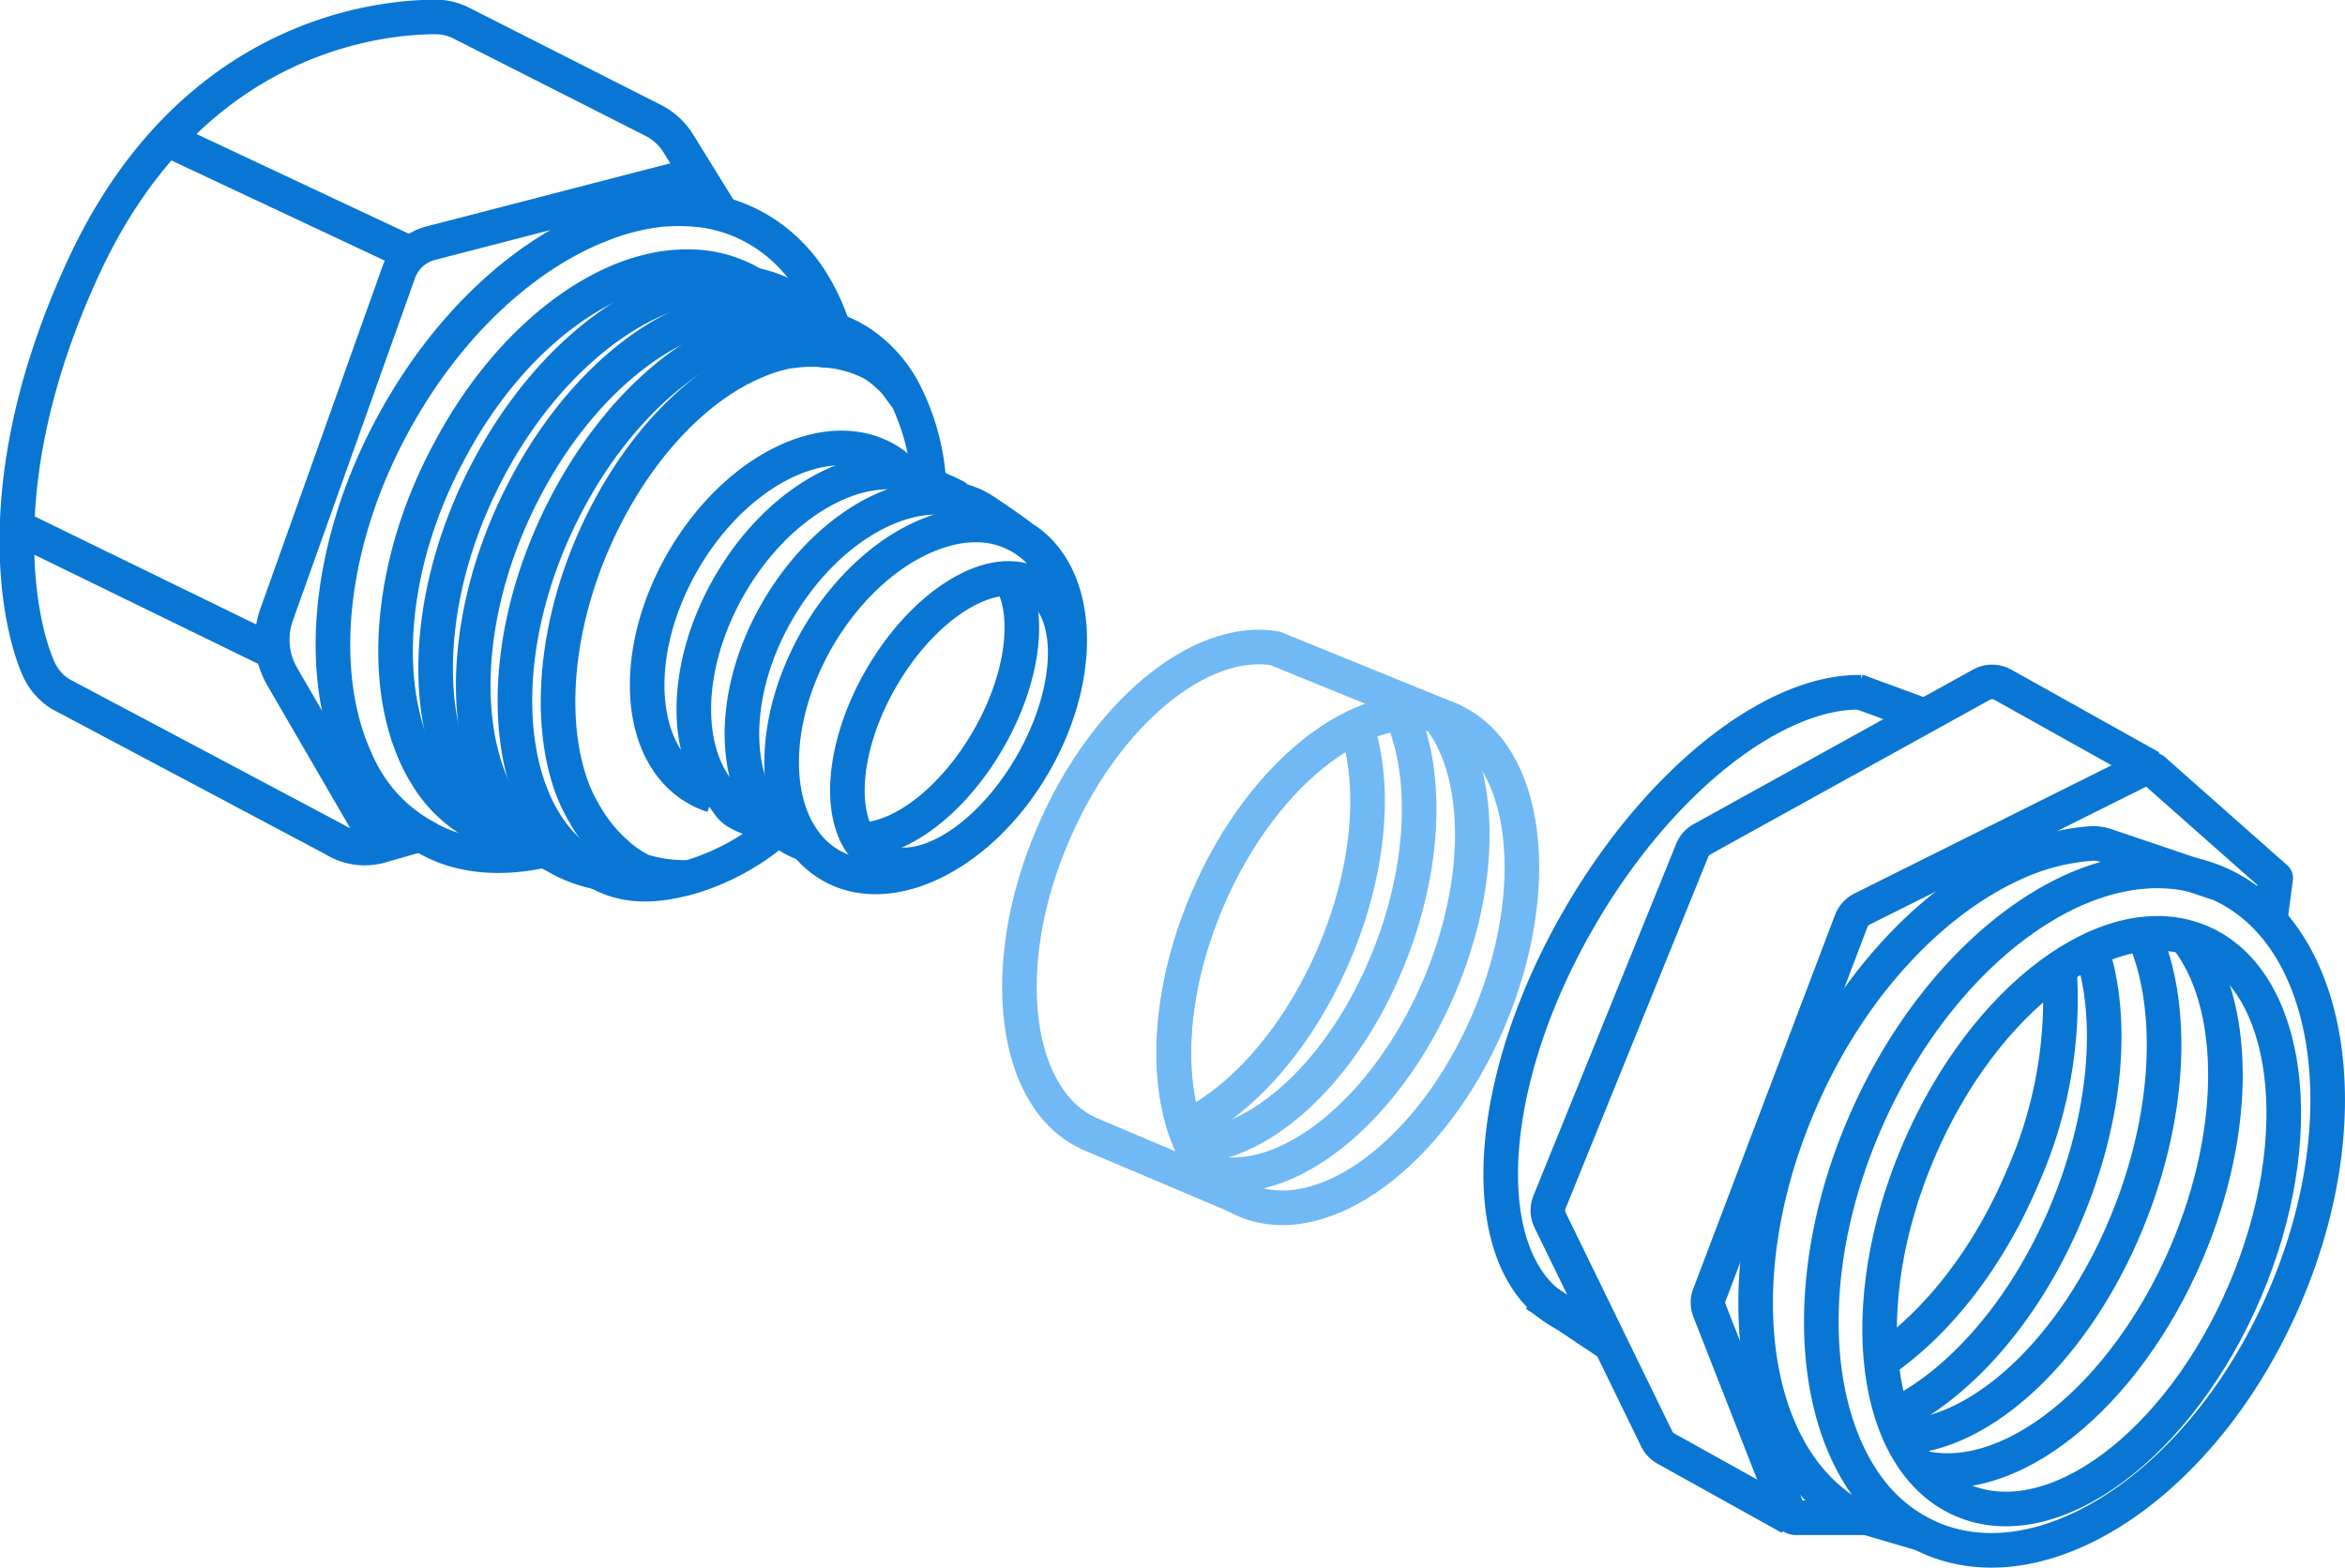 <svg xmlns="http://www.w3.org/2000/svg" viewBox="0 0 203.39 136.01"><defs><style>.cls-1,.cls-2{fill:none;stroke-linejoin:round;stroke-width:3px;}.cls-1{stroke:#71b9f4;}.cls-2{stroke:#0976d4;}</style></defs><title>Asset 4</title><g id="Layer_2" data-name="Layer 2"><g id="Layer_1-2" data-name="Layer 1"><path class="cls-1" d="M129.12,88.5C124.21,100,114.76,107,108,104.14c-.27-.12-.53-.25-.79-.39-6.06-3.43-7.23-14.62-2.51-25.67,4.91-11.51,14.36-18.51,21.1-15.64S134,77,129.12,88.5Z"/><path class="cls-1" d="M104.8,101.66h0c6.63,1.71,15.33-5.14,20-16,4-9.36,3.76-18.82-.09-23.58l-.1-.12"/><path class="cls-1" d="M121.35,61.5c2.45,5.07,2.39,13-.67,21C117,92.14,110.12,98.83,104,99.41h0"/><path class="cls-1" d="M117.65,63c1.72,5.14,1.17,12.48-1.94,19.76s-8,12.76-12.93,15.08"/><path class="cls-1" d="M125.82,62.44c-6.74-2.87-16.19,4.13-21.1,15.64-4.72,11-3.55,22.24,2.51,25.67L94.62,98.41h0c-6.73-2.88-8.22-14.55-3.3-26,4.48-10.5,12.74-17.25,19.26-16.17l3.31,1.35h0Z"/><ellipse class="cls-2" cx="180.54" cy="105.93" rx="26.33" ry="15.4" transform="translate(12.37 230.56) rotate(-66.94)"/><path class="cls-2" d="M198.09,112.68c-6.8,15.71-20.46,25-30.5,20.81a13.36,13.36,0,0,1-5.72-4.64c-5-7-5.36-19.34-.11-31.44,4.15-9.56,10.83-16.76,17.68-20,4.41-2.07,8.89-2.49,12.82-.84C202.29,80.81,204.91,97,198.09,112.68Z"/><line class="cls-2" x1="190.15" y1="75.54" x2="190.14" y2="75.53"/><path class="cls-2" d="M166.48,127.27h0c7.7,2,17.78-6,23.18-18.61,4.63-10.87,4.36-21.86-.1-27.39l-.12-.14"/><path class="cls-2" d="M185.88,81c2.64,5.9,2.49,14.91-1,24-4.28,11.19-12.25,19-19.37,19.64h0"/><path class="cls-2" d="M181.39,82.37c2,6,1.35,14.5-2.25,23s-9.31,14.82-15,17.51"/><path class="cls-2" d="M178.62,84h0a38.15,38.15,0,0,1-3.22,18.19c-3,7.1-7.52,12.71-12.25,15.92"/><line class="cls-2" x1="167.39" y1="133.28" x2="167.38" y2="133.28"/><path class="cls-2" d="M192.26,76.6l-9.62-3.25a3.33,3.33,0,0,0-1.21-.18,19.47,19.47,0,0,0-7,1.86c-7.07,3.29-14,10.63-18.24,20.39-5.42,12.34-5.06,25,.11,32.08a15,15,0,0,0,3.3,3.3,3.44,3.44,0,0,0,1.06.5l6,1.76"/><ellipse class="cls-2" cx="82.94" cy="62.6" rx="13.67" ry="7.53" transform="translate(-12.74 103.13) rotate(-60)"/><path class="cls-2" d="M89.68,66.24c-4.55,7.88-12.44,11.83-17.62,8.83a7.36,7.36,0,0,1-2.49-2.35,9.64,9.64,0,0,1-.75-1.34c-1.85-4.12-1.21-10.3,2.07-16,2.62-4.52,6.34-7.76,10-9.11a11.81,11.81,0,0,1,2.43-.64,10.24,10.24,0,0,1,1.91-.07,7.58,7.58,0,0,1,3.28,1C93.71,49.55,94.23,58.37,89.68,66.24Z"/><path class="cls-2" d="M78.59,34.45l-.9-1.23a10.33,10.33,0,0,0-1.88-1.62,10.3,10.3,0,0,0-4.07-1.2h0c-.17,0-.35,0-.52-.06h0a11.67,11.67,0,0,0-2.49.1l-.18,0a12.94,12.94,0,0,0-3,.91c-4.82,2-9.68,6.82-13.1,13.55-4.29,8.45-5.13,17.65-2.71,23.78a14.85,14.85,0,0,0,1,2A13.08,13.08,0,0,0,53.43,74a9.36,9.36,0,0,0,2.28,1.57,12.65,12.65,0,0,0,4.19.54"/><path class="cls-2" d="M66.87,72.41h0a20.61,20.61,0,0,1-6.93,3.66h0c-3.27.91-6,1-8.67-.76L50.78,75s-.82-.56-1.19-.89a11.7,11.7,0,0,1-2.38-2.84,13.36,13.36,0,0,1-1.07-2.14c-2.67-6.55-1.75-16.37,3-25.41,3.76-7.19,9.1-12.33,14.38-14.49a15.07,15.07,0,0,1,3.49-1c.32,0,.63-.08,1-.11a11.75,11.75,0,0,1,1.78,0h.07l.53.06a10,10,0,0,1,4.12,1.49,11.47,11.47,0,0,1,3.8,4.13h0a19.9,19.9,0,0,1,2.29,8.87"/><path class="cls-2" d="M72.22,28.33a18,18,0,0,0-1.65-3.61h0a13.65,13.65,0,0,0-4.72-4.77,13,13,0,0,0-5.12-1.74c-.22,0-.43-.05-.65-.06H60a16.31,16.31,0,0,0-2.21,0c-.4,0-.78.07-1.18.12a19.33,19.33,0,0,0-4.34,1.17c-6.56,2.49-13.19,8.43-17.85,16.76C28.54,46.66,27.4,58,30.71,65.6A15.44,15.44,0,0,0,32,68.08a13.45,13.45,0,0,0,3,3.29,13.68,13.68,0,0,0,1.46,1h0l.48.27c2.79,1.66,6.42,2,10.28,1.12h0l.34-.09h0"/><path class="cls-2" d="M58.36,15.88l-.06-.17"/><path class="cls-2" d="M52.07,75.71a11.78,11.78,0,0,1-4-1.51h0a8.48,8.48,0,0,1-.93-.52c-.36-.23-.7-.48-1-.74a12,12,0,0,1-2.55-3,13.36,13.36,0,0,1-1.07-2.14c-2.67-6.55-1.74-16.37,3-25.41,3.76-7.19,9.1-12.34,14.38-14.48a15.29,15.29,0,0,1,3.49-1,13.35,13.35,0,0,1,2.74-.11,10.18,10.18,0,0,1,1.91.33,10,10,0,0,1,2.8,1.23"/><line class="cls-2" x1="73.65" y1="30.77" x2="73.64" y2="30.77"/><path class="cls-2" d="M48.09,74h0a10.55,10.55,0,0,1-3.94-1.48s0,0,0,0a11.7,11.7,0,0,1-3.7-3.8,14.89,14.89,0,0,1-1.12-2.18c-2.79-6.7-1.83-16.76,3.11-26,3.93-7.36,9.53-12.62,15.06-14.82a16.5,16.5,0,0,1,3.66-1A13.79,13.79,0,0,1,64,24.52a11.5,11.5,0,0,1,1.56.23,10.55,10.55,0,0,1,3.38,1.37,11,11,0,0,1,2.42,2.05"/><path class="cls-2" d="M44.11,72.47a10.49,10.49,0,0,1-3.39-1.38A11.61,11.61,0,0,1,37,67.27a14.52,14.52,0,0,1-1.12-2.19C33.06,58.39,34,48.33,39,39.09,42.9,31.73,48.49,26.47,54,24.27a16.85,16.85,0,0,1,3.65-1,14.6,14.6,0,0,1,2.87-.11,10.84,10.84,0,0,1,4.94,1.6l.05,0"/><path class="cls-2" d="M82.94,43.14c-.24-.19-2.2-1-2.46-1.19-.46-.26-.46-.47-1-.63-5.11-1.64-12.06,2.28-16.2,9.46-3.94,6.83-4.08,14.35-.68,18.18.53.6.67,1.11,1.37,1.51a7.64,7.64,0,0,0,1.85.75h0"/><line class="cls-2" x1="63.75" y1="69.32" x2="63.75" y2="69.32"/><path class="cls-2" d="M61.81,69a6.68,6.68,0,0,1-1.42-.63c-5.19-3-5.71-11.8-1.16-19.68s12.44-11.82,17.63-8.83a7.56,7.56,0,0,1,1.83,1.5,10.45,10.45,0,0,1,.7.91"/><path class="cls-2" d="M88.52,46.55c-.38-.35-3-2.14-3.45-2.41-5.19-3-13.08,1-17.63,8.83s-4,16.69,1.17,19.68a6.51,6.51,0,0,0,1.46.63"/><path class="cls-2" d="M87.61,50.18c1.84,3,1.18,8.66-1.91,14s-7.65,8.75-11.18,8.66"/><line class="cls-2" x1="23.59" y1="56.51" x2="1.41" y2="45.69"/><line class="cls-2" x1="35.64" y1="22.02" x2="14.54" y2="12.11"/><path class="cls-2" d="M62.33,18.1l-3.51-5.68a5.47,5.47,0,0,0-2.21-2L40,2a4.93,4.93,0,0,0-2.17-.53c-4.59,0-21.11,1.33-30.53,21.59-8.66,18.62-5.58,31.4-3.93,35a4.91,4.91,0,0,0,1.9,2.16L29,72.82a5,5,0,0,0,4,.56L36,72.52"/><path class="cls-2" d="M33,73.38,24.45,58.65A6.4,6.4,0,0,1,24,53.3L34.59,23.6a4,4,0,0,1,2.75-2.5l23.17-6"/><path class="cls-2" d="M162,131.67h-6.2a.71.71,0,0,1-.66-.44l-6.87-17.54a1.85,1.85,0,0,1,0-1.37l12.31-32.47a2,2,0,0,1,.94-1L185.8,66.74A1,1,0,0,1,187,67l10.38,9.18-.5,3.75"/><path class="cls-2" d="M155.28,131.67l-10.79-6a1.92,1.92,0,0,1-.79-.83l-9.26-19a1.94,1.94,0,0,1-.05-1.55l12.36-30.47a1.92,1.92,0,0,1,.85-1L171.85,59.4a1.92,1.92,0,0,1,1.86,0l12.83,7.17"/><line class="cls-2" x1="139.72" y1="116.66" x2="133.18" y2="112.29"/><line class="cls-2" x1="166.48" y1="61.94" x2="161.04" y2="59.94"/><line class="cls-2" x1="168.1" y1="86.81" x2="168.1" y2="86.8"/><line class="cls-2" x1="170.83" y1="74.17" x2="170.83" y2="74.16"/><path class="cls-2" d="M135.77,114l-.44-.23a8.72,8.72,0,0,1-1.26-.9h0c-6.1-5.28-5-19.58,2.9-33.21,6.93-12,16.94-19.75,24.44-19.6h0"/><line class="cls-2" x1="160.39" y1="100.93" x2="160.38" y2="100.93"/></g></g></svg>